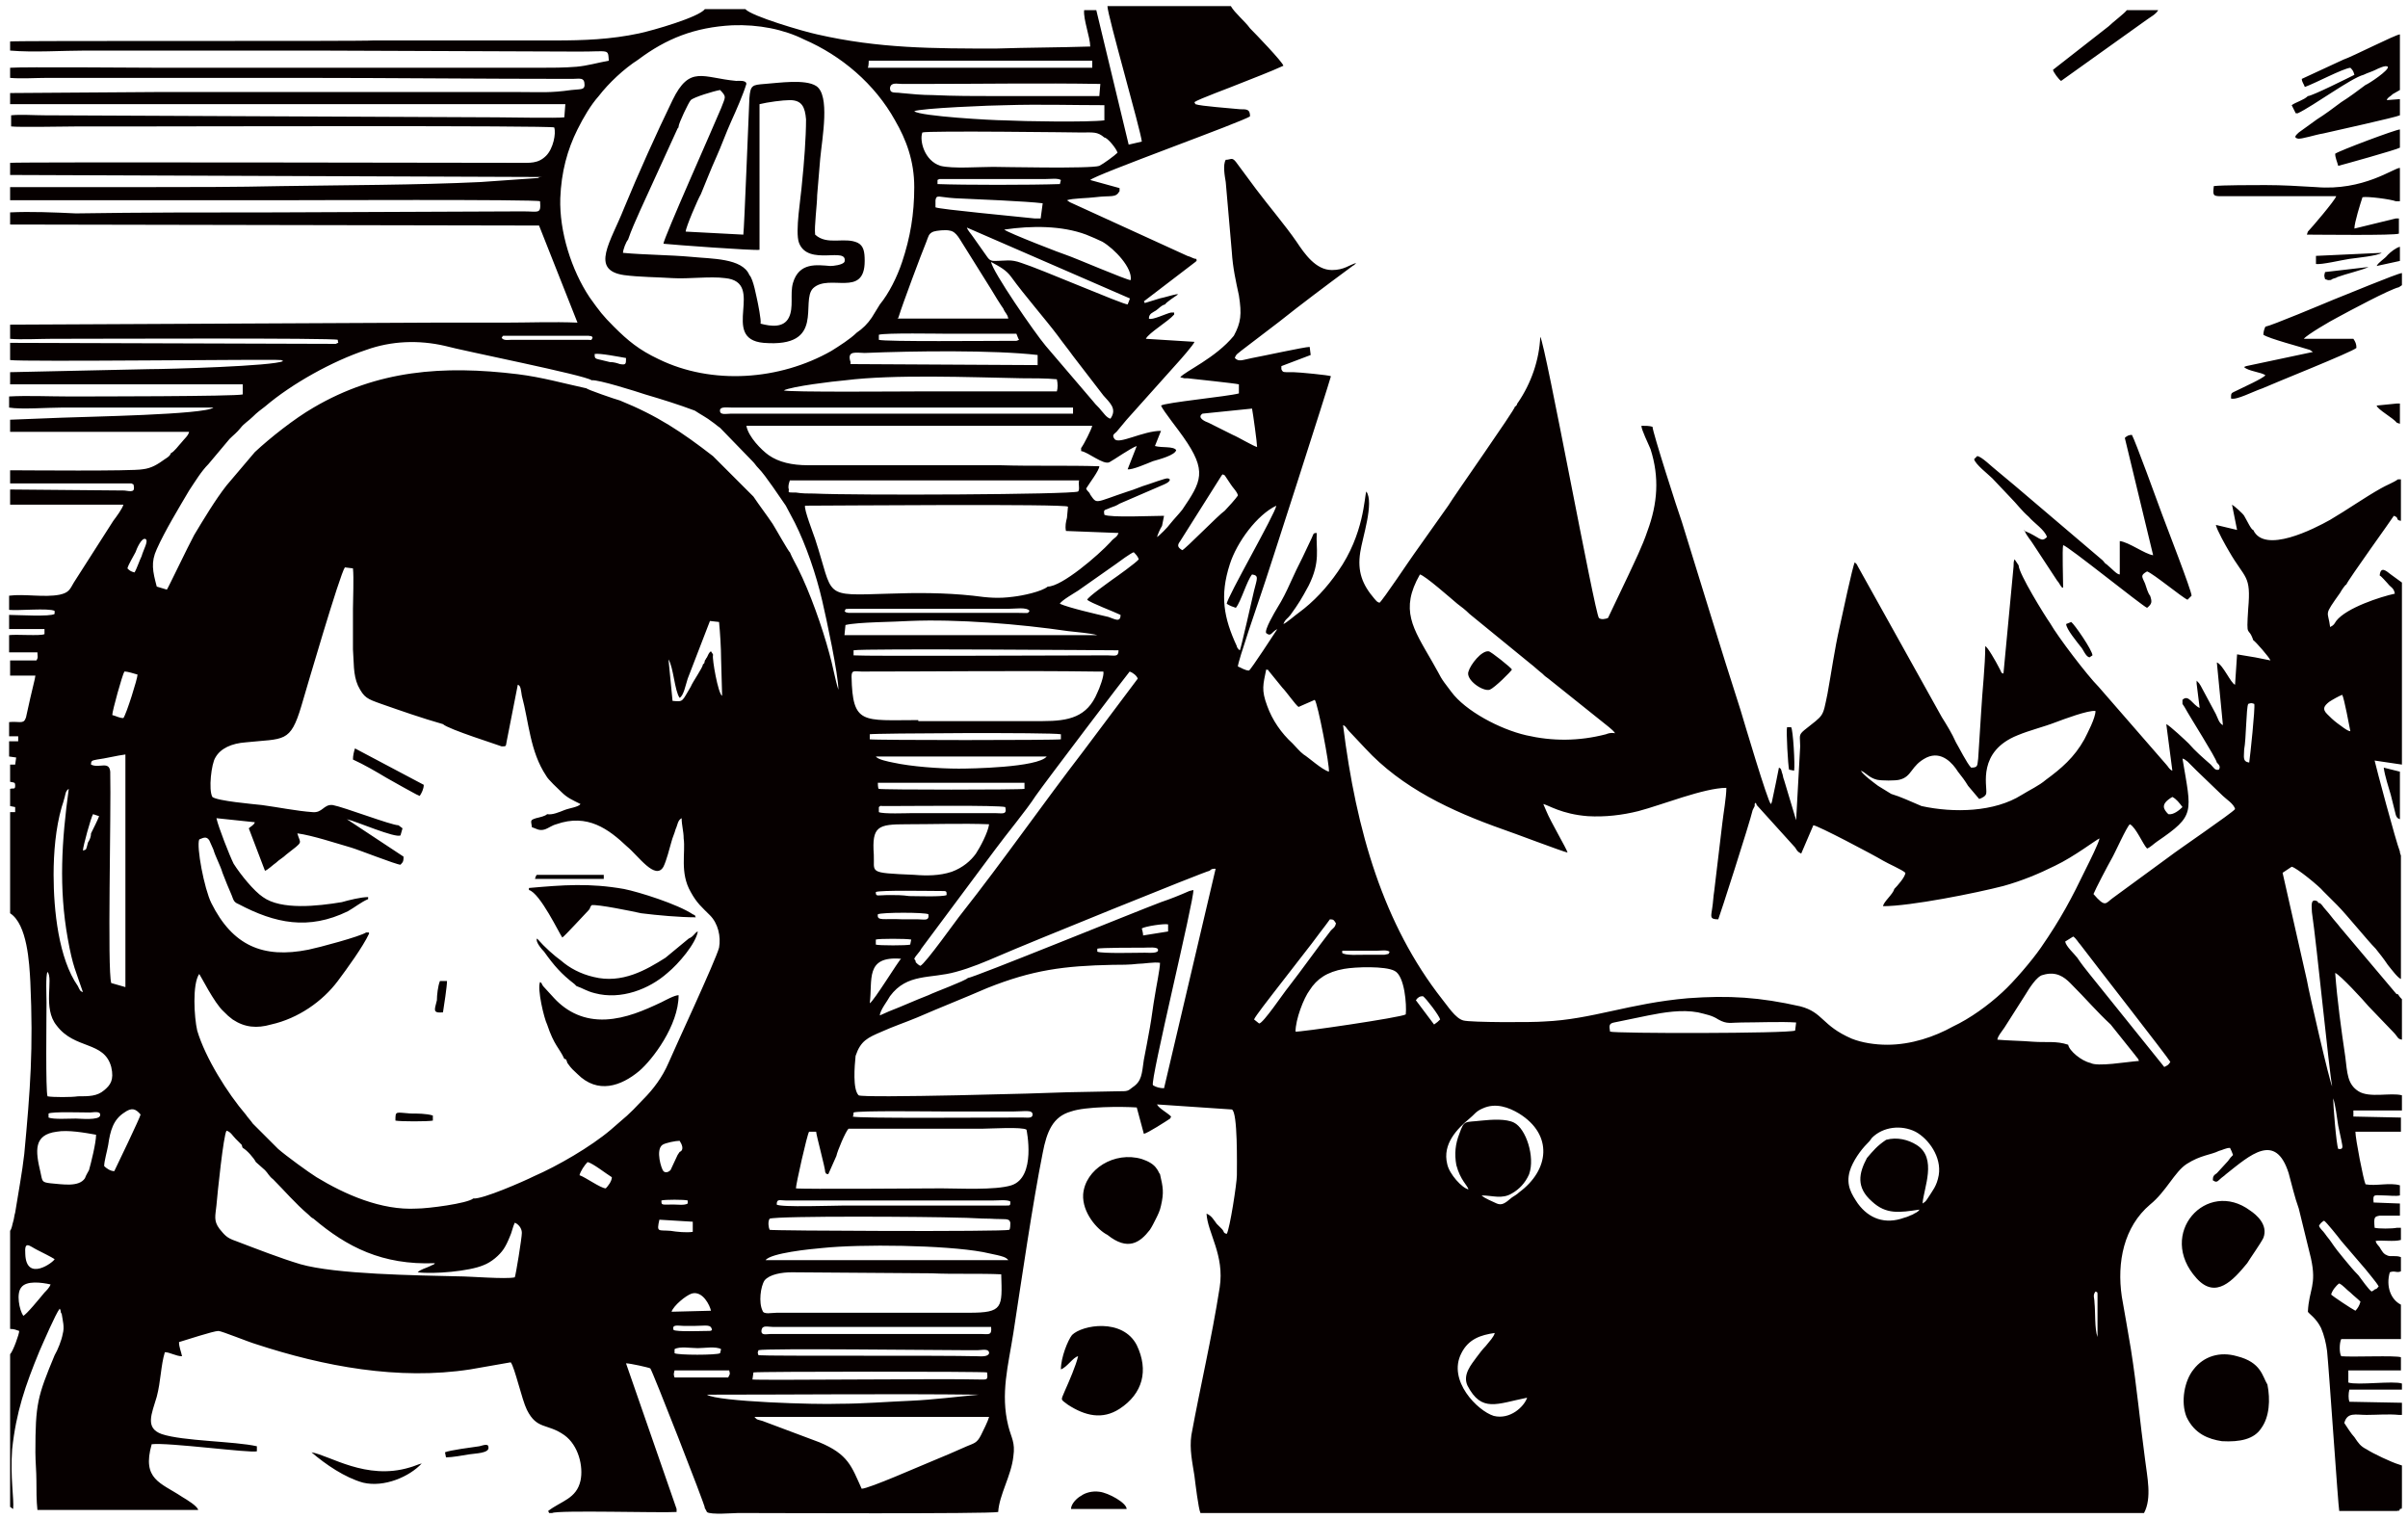 <?xml version="1.0" encoding="utf-8"?>
<!-- Generator: Adobe Illustrator 24.0.2, SVG Export Plug-In . SVG Version: 6.00 Build 0)  -->
<svg version="1.1"
	 id="Слой_1" image-rendering="optimizeQuality" shape-rendering="geometricPrecision" text-rendering="geometricPrecision" xmlns:xodm="http://www.corel.com/coreldraw/odm/2003"
	 xmlns="http://www.w3.org/2000/svg" xmlns:xlink="http://www.w3.org/1999/xlink" x="0px" y="0px" viewBox="0 0 238.1 150.2"
	 style="enable-background:new 0 0 238.1 150.2;" xml:space="preserve">
<style type="text/css">
	.st0{fill-rule:evenodd;clip-rule:evenodd;fill:#060000;}
</style>
<g id="Layer_x0020_1">
	<path class="st0" d="M229,25.3v0.8c0.5,0.1,2.6-0.4,3.3-0.5s2.8-0.3,3.2-0.6L229,25.3L229,25.3z M52.9,86.9h6.8v-0.4h-6.6
		C53,86.5,52.9,86.9,52.9,86.9z M85.2,147.2c-1-2.2-1.3-3.4-4.2-4.6l-5.6-2.1c-0.7-0.2-0.5-0.1-0.8-0.4h23.2
		c-0.1,0.4-0.6,1.4-0.8,1.8c-0.4,0.8-0.7,0.8-1.4,1.1c-1.1,0.5-2.3,1-3.5,1.5C91.1,144.9,85.9,147.2,85.2,147.2z M69.9,137.9
		c8.9,0,18.1-0.1,26.9,0c-2.2,0.2-4.5,0.5-6.7,0.6c-2.4,0.1-4.8,0.3-7.1,0.3C80.8,138.9,70.9,138.6,69.9,137.9z M74.5,135.7
		c0.6-0.1,22.8-0.1,23.1,0c0.1,0.8,0,0.7-0.8,0.7c-3.3-0.1-21.4,0.1-22.4,0L74.5,135.7z M66.7,136.2c-0.1-0.3-0.1-0.3,0-0.7h5.4
		c0.1,0.4,0.1,0.3-0.1,0.7H66.7z M75,134c-0.1-0.3-0.1-0.2,0-0.5c0.8-0.2,17.7,0,20.3,0c0.5,0,1,0,1.4,0s1.1-0.2,1.1,0.3
		c-0.1,0.4-0.9,0.3-1.2,0.3C93.3,134,76.1,134.1,75,134L75,134z M71.2,133.8c-0.3,0.2-4.2,0.2-4.5,0v-0.4c0.5-0.3,1.6-0.1,2.3-0.1
		c0.6,0,1.8-0.2,2.3,0.1L71.2,133.8z M151,138.2c-0.3,0.9-1.7,2.2-3.3,1.8c-1.6-0.5-4.6-3.5-3.2-6.2c0.7-1.4,1.9-1.8,3.3-2
		c-0.1,0.4-0.5,0.8-0.9,1.3c-0.3,0.3-0.6,0.7-0.9,1.1c-0.5,0.7-1.4,1.7-0.9,2.8C146.5,139.7,148,138.8,151,138.2z M75.3,131.5
		c0.1-0.5,0.6-0.3,1.1-0.3h21.6c0.1,0.9-0.3,0.7-1,0.7H76.2C75.8,131.9,75.2,132.1,75.3,131.5z M69.8,131.6c-0.5,0-2.9,0.1-3.2-0.1
		c-0.2-0.6,0.5-0.4,1-0.4h1.1c1.1,0,1.6-0.2,1.7,0.4C70.3,131.6,70.3,131.6,69.8,131.6L69.8,131.6z M66.4,129.7
		c0.2-0.6,1.4-1.6,2-1.8c1.1-0.3,1.8,1.2,1.9,1.7C70.3,129.6,66.4,129.7,66.4,129.7z M207.4,132.2c-0.3-0.8-0.2-2.5-0.3-3.4
		c0-0.5-0.2-0.7,0.1-1.1c0.2,0.1,0.2,0,0.2,0.4V132.2L207.4,132.2z M99,126c0.1,3.3,0.2,3.8-3.2,3.8h-19c-0.5,0-1.3,0.2-1.4-0.2
		c-0.4-0.8-0.2-2.4,0.2-3c0.5-0.6,1.7-0.8,2.7-0.8l13.8,0.1C94.2,126,97,125.9,99,126L99,126z M230.5,128c0.1-0.4,0.5-0.9,0.8-1.1
		c0.4,0.2,0.7,0.6,1.1,0.9c0.3,0.3,0.7,0.6,1,0.9c-0.1,0.4-0.3,0.7-0.5,0.9C232.5,129.4,230.7,128.2,230.5,128z M2.3,130.1
		c-0.4-0.6-0.7-2.2-0.2-2.8c0.5-0.7,2-0.5,2.9-0.3c-0.1,0.3-0.4,0.6-0.6,0.8C3.9,128.4,2.6,130,2.3,130.1z M75.7,124.6
		c0.5-0.7,4.4-1.1,5.6-1.2c3.8-0.4,12.1-0.3,15.9,0.4c0.5,0.1,0.9,0.2,1.4,0.3c0.4,0.1,0.9,0.2,1.1,0.5L75.7,124.6z M5.4,124.5
		c-0.1,0.3-2.8,2.3-2.9-0.5c-0.1-1.4,0.4-0.8,1.2-0.4C4.1,123.8,5.1,124.3,5.4,124.5z M76.1,120.5c0.9-0.3,15.9-0.2,18.7-0.1
		c1,0,2.1,0.1,3.1,0.1c1.5,0.1,1.9-0.1,2,0.4c0,0.2,0,0.6-0.1,0.7c-0.5,0.2-23.5,0.1-23.7,0C76,121.4,75.9,120.8,76.1,120.5z
		 M68.5,121.8c-0.6,0.1-1.6,0-2.2-0.1c-1.2-0.1-1.4,0.2-1.1-1.1l3.3,0.2C68.5,121.2,68.5,121.4,68.5,121.8z M231.8,124.5
		c-0.5-0.6-0.9-1.1-1.3-1.7c-0.2-0.3-0.4-0.5-0.6-0.8c-0.2-0.3-0.5-0.5-0.6-0.8c0.1-0.2,0.3-0.4,0.5-0.5c0.2,0.1,1.4,1.6,1.7,2
		l2.4,2.8c0.3,0.4,1.1,1.3,1.3,1.7c-0.2,0.2-0.1,0.2-0.4,0.3c-0.1,0.1-0.1,0.1-0.3,0.2c-0.3-0.2-1-1.2-1.3-1.6
		C232.7,125.6,232.3,125.1,231.8,124.5L231.8,124.5z M24,113.5c0.4,0.2,1.1,1,1.3,1.4l0.9,0.8c0.3,0.3,0.4,0.6,0.8,0.9
		c1.1,1.1,2.2,2.4,3.5,3.5c0.2,0.2,0.3,0.3,0.5,0.4c3.3,2.8,6.8,4.6,12,4.4c-0.1,0.1,0,0.1-0.3,0.2l-0.2,0.1
		c-0.4,0.2-0.9,0.3-1.2,0.6c1.6,0.2,5.1-0.1,6.5-0.7c0.8-0.3,1.6-1,2-1.6c0.2-0.3,0.4-0.7,0.6-1.2c0.2-0.4,0.3-1,0.5-1.4
		c0.3,0.1,0.7,0.5,0.7,1s-0.6,4.2-0.7,4.4c-0.9,0.2-4.4-0.1-5.6-0.1c-4.2-0.1-12.1-0.2-15.6-1.2c-2-0.6-4.3-1.5-6.4-2.3
		c-0.9-0.3-1.1-0.6-1.6-1.2c-0.6-0.8-0.4-1.3-0.3-2.3c0.1-1.2,0.7-7,1-7.4c0.4,0.1,0.6,0.5,0.9,0.8l0.6,0.6
		C24,113.5,23.9,113.3,24,113.5L24,113.5z M83.5,119.2c-0.9,0-6.4,0.2-6.7-0.1c0-0.6,0.3-0.4,0.9-0.4h20.5c0.5,0,1.4-0.1,1.7,0.1
		c0,0.4,0,0.4-0.4,0.4c-0.2,0-0.5,0-0.7,0H83.5z M66.6,119.1c-1.2,0-1.2,0.1-1.2-0.4c0.3-0.1,2.3-0.1,2.6,0v0.3
		C67.7,119.2,67,119.1,66.6,119.1z M57.3,116.2c0.1-0.4,0.5-1,0.8-1.3c0.5,0.1,1.9,1.2,2.4,1.5c0,0.4-0.4,0.9-0.6,1.1
		C59.4,117.5,57.9,116.4,57.3,116.2z M81.6,115.9c0.2,0.3,0,0.1,0.3,0.2l0.8-1.8c0.1-0.5,0.9-2.4,1.2-2.7h13.3
		c0.7,0,3.9-0.2,4.3,0.1c0,0,1,4.7-1.5,5.5c-1.6,0.5-5.2,0.3-6.9,0.3c-0.9,0-13.9,0.1-14.4,0c0-0.4,1.1-5.3,1.3-5.6h0.7
		C80.7,112.2,81.6,115.5,81.6,115.9z M67.2,113.9l-0.2,0.3c-0.1,0.2-0.6,1.3-0.7,1.5c-0.2,0.2-0.5,0.3-0.7,0.1
		c-0.2-0.2-0.8-2.1-0.1-2.6c0.3-0.2,1.3-0.4,1.7-0.4C67.4,113.1,67.7,113.7,67.2,113.9z M184.6,114.5c-0.8,1.5-1.1,2.9,0.5,4.3
		c1.4,1.3,2.7,1.1,4.7,0.8c-0.2,0.3-0.4,0.3-0.7,0.5c-0.3,0.1-0.4,0.2-0.8,0.3c-1.9,0.7-3.5,0.1-4.6-1.4c-0.6-0.9-1.2-1.8-0.8-3.2
		c0.3-1,1.1-2.1,1.7-2.7c0.2-0.2,0.3-0.3,0.5-0.6c1.1-1.1,2.9-1.3,4.3-0.6c1.3,0.7,2.6,2.5,2.3,4.3c-0.2,1.1-0.6,1.5-1.1,2.3
		c-0.2,0.3-0.2,0.3-0.5,0.5c0.1-1.5,1.5-4.5-0.6-5.8c-0.8-0.5-1.9-0.8-3-0.5C185.6,113.3,185.2,113.8,184.6,114.5L184.6,114.5z
		 M8.8,115.7c-0.1,0.2-0.3,0.5-0.4,0.8c-0.6,0.9-2.2,0.6-3.4,0.5c-0.9-0.1-0.8-0.2-1-1.1c-0.5-2.1-0.7-3.7,1.6-4
		c1.1-0.2,2.8,0.1,3.9,0.3C9.5,113,9,115,8.8,115.7z M145.2,117.6c-0.6-0.1-1.9-1.5-2.1-2.5c-0.5-2,1-3.5,2.2-4.5
		c0.5-0.4,0.6-0.7,1.3-1c1.3-0.6,2.6-0.1,3.6,0.5c3.4,2.1,3,5.6,0,7.8c-0.2,0.2-0.4,0.3-0.7,0.5c-0.7,0.6-1,0.8-1.5,0.6
		c-0.4-0.2-1.2-0.5-1.5-0.8c1.1,0,2,0.4,3-0.2c0.7-0.4,1.3-1,1.7-1.9c0.6-1.7-0.3-4.5-1.5-5.1c-0.8-0.4-2.2-0.3-3.2-0.2
		c-1.7,0.2-1.7-0.1-2.2,1.3c-0.4,1-0.5,2-0.3,3.1C144.4,116.7,145.1,117.2,145.2,117.6L145.2,117.6z M10.3,115.3
		c0-0.5,0.3-1.5,0.4-2.1c0.2-1.4,0.5-2.5,1.6-3.2c0.7-0.5,1.1-0.4,1.6,0.2c0,0.2-2.4,5.2-2.6,5.6C10.9,115.8,10.5,115.5,10.3,115.3z
		 M7.5,110.6c-0.7,0-2.2,0.1-2.7-0.1v-0.4c0.4-0.2,3.2-0.1,4.1-0.1c0.3,0,1.1-0.2,1,0.3C9.8,110.8,7.9,110.6,7.5,110.6z M84.4,110
		c0.4-0.2,7.8-0.1,9-0.1h6.8c1.1,0,1.9-0.2,1.9,0.3c0,0.4-0.5,0.3-0.9,0.3s-0.8,0-1.2,0c-2.5,0-15.3,0.1-15.7-0.1
		C84.4,110.4,84.4,110,84.4,110z M230.7,108.6c0.2,0.5,0.4,2,0.5,2.7c0.1,0.5,0.2,0.9,0.3,1.4c0.1,0.6,0.3,1-0.3,0.9
		C231,113.1,230.7,109.2,230.7,108.6z M206.7,105.1c-0.9-0.2-2.1-1.2-2.2-1.8c-1.2-0.4-2.1-0.2-3.5-0.3c-1.2-0.1-2.4-0.1-3.5-0.2
		c0-0.3,0.5-0.9,0.7-1.2l2.1-3.3c0.3-0.5,1.1-1.8,1.7-1.9c1.3-0.4,2.1,0.2,2.7,0.8c1.6,1.6,2.6,2.8,4,4.1l2.4,3
		c0.2,0.3,0.3,0.3,0.4,0.6C210.2,105,207.4,105.5,206.7,105.1L206.7,105.1z M159.2,102c-0.1-0.6-0.1-0.8,0.4-0.9l3.4-0.7
		c1.5-0.3,3.3-0.6,4.9-0.3c0.8,0.2,1.4,0.3,2,0.7c0.9,0.5,1.2,0.3,2.3,0.3c1.5,0,4-0.1,5.4,0l-0.1,0.8
		C176.8,102.2,159.6,102.2,159.2,102z M128.1,102c0-1.2,0.8-3.3,1.4-4.1c0.7-1.1,1.7-1.8,3.4-2.1c1.1-0.2,4.1-0.3,5,0.2
		c1,0.5,1.2,3.4,1.1,4.3C138.6,100.6,128.3,102.1,128.1,102z M140,98.9c0.2-0.3,0.4-0.4,0.7-0.4c0.3,0.2,1.6,1.9,1.7,2.3
		c-0.2,0.2-0.3,0.3-0.6,0.5L140,98.9L140,98.9z M4.7,108.4c-0.2-0.5-0.1-7.8-0.1-9.3c0-0.6-0.1-2.7,0.1-3c0.6,0.7-0.5,3.6,0.9,5.3
		c1.8,2.4,4.7,1.5,5.4,4.1c0.3,1.3-0.1,1.8-0.7,2.3c-0.7,0.6-1.5,0.6-2.6,0.6C7.1,108.5,5.2,108.5,4.7,108.4z M112,107.5
		c-0.5,0.4-0.5,0.4-1.4,0.4l-5.1,0.1c-2,0.1-20.2,0.6-20.6,0.3c-0.6-0.6-0.4-2.9-0.3-3.9c0.5-1.5,1.2-1.8,2.6-2.4
		c1.1-0.5,2.3-0.9,3.5-1.4c2.3-1,4.6-1.9,6.9-2.9c4.5-1.8,7.6-2.2,12.4-2.3c0.8,0,1.7,0,2.5-0.1c0.6,0,1.6-0.2,2.2-0.1
		c0,0.6-0.4,2.5-0.5,3.2c-0.2,1.1-0.3,2.1-0.5,3.2s-0.4,2.2-0.6,3.2C112.9,106.2,112.9,106.9,112,107.5z M86,99.2
		c0.3-2.3-0.5-4.7,3.1-4.4C88.9,94.9,86.4,99,86,99.2z M132.7,94.2c0.1-0.2-0.2-0.2,0.4-0.2h3.1c0.4,0,0.9-0.1,1.2,0.1
		c-0.1,0.3-0.1,0.2-0.5,0.3H135C134.5,94.4,132.9,94.5,132.7,94.2z M113.2,94.2c-0.9,0-4.2,0.1-4.7-0.1v-0.3
		c0.3-0.1,3.9-0.1,4.7-0.1c0.3,0,1.3-0.1,1.3,0.2C114.6,94.3,113.6,94.2,113.2,94.2z M205,92.6c0.3,0.2,0.5,0.6,0.7,0.8
		c1.2,1.6,8.7,11.2,8.9,11.6c-0.2,0.3-0.2,0.3-0.6,0.5l-7.4-9.2c-0.4-0.5-0.8-1-1.2-1.6c-0.3-0.4-1.1-1.1-1.2-1.6L205,92.6z
		 M86.6,92.9c0.3-0.1,3-0.1,3.5,0l-0.1,0.5c-0.3,0.1-3.1,0.1-3.4,0V92.9z M112.9,91.8c0.3-0.2,2.2-0.5,2.6-0.4v0.7l-2.5,0.4
		C113.1,92.5,112.9,91.8,112.9,91.8z M124,100.8c0.1-0.3,1.6-2.2,1.9-2.6l3.8-4.9c0.3-0.4,0.6-0.8,0.9-1.2c0.3-0.4,0.7-0.9,0.9-1.2
		c0.4,0,0.4,0.1,0.6,0.4c-0.1,0.4-0.2,0.4-0.5,0.7c-1.4,1.8-2.8,3.8-4.2,5.6c-0.5,0.6-2.5,3.6-2.9,3.6L124,100.8L124,100.8z
		 M86.8,90.4c0.4-0.2,4.7-0.2,5,0c0.1,0.7-0.4,0.5-1,0.5c-0.5,0-1,0-1.5,0C87.3,90.8,86.7,91.1,86.8,90.4z M88,88.5
		c-1.3,0-1.4,0.2-1.4-0.3c0.4-0.2,5.3-0.1,6.5-0.1c0.5,0,0.5,0,0.5,0.4c-0.4,0.2-3,0.1-3.7,0.1C89.2,88.5,88.6,88.5,88,88.5z
		 M117.6,88.1c-0.9,0.4-1.9,0.8-2.8,1.1c-2.4,0.9-18.6,7.5-19.1,7.5c-0.3,0.3-3.3,1.4-3.9,1.7c-1.3,0.5-2.6,1.1-3.9,1.6l-0.9,0.4
		c0-0.5,0.8-1.5,1-1.9c1.7-2.3,4-1.7,6.5-2.4c1.5-0.4,2.9-1,4.3-1.6c2.5-1.1,20.5-8.4,20.8-8.4c0.2-0.2,0.3-0.2,0.6-0.2l-5.1,21.7
		c-0.4,0-0.8-0.1-1.1-0.3c-0.3-0.4,4.1-18.4,4-19.3L117.6,88.1L117.6,88.1z M97.8,81.5c-0.1,0.8-0.9,2.3-1.3,2.9
		c-0.5,0.7-1.3,1.4-2.4,1.8c-1.2,0.4-2.5,0.4-3.7,0.3c-4.7-0.2-3.9-0.2-4-2c-0.2-2.8,0.4-3,3.2-3C92.2,81.5,95.2,81.4,97.8,81.5z
		 M8.2,84.1c0-0.4,0.8-3.3,1-3.6l0.6,0.2C9.7,81,9.2,82,9,82.4C9,82.7,8.9,83,8.7,83.3C8.5,84,8.6,84,8.2,84.1z M86.9,79.8
		c0.3-0.2,0-0.1,0.4-0.1c0,0,0.3,0,0.4,0c2.4,0,11-0.1,11.7,0.1c0.2,0.8-0.3,0.6-1,0.6h-8.2c-0.5,0-2.9,0.1-3.3-0.1V79.8L86.9,79.8z
		 M214.4,80.5c-0.5-0.5-0.8-1,0.4-1.7c0.4,0.2,0.7,0.6,1,1C215.5,80.1,214.9,80.6,214.4,80.5z M49.6,73.8c0.5,0,0.4,0,0.5-0.5
		l1.1-5.6c0.3,0.1,0.3,0.5,0.4,1.1c0.7,2.6,0.8,5.5,2.4,7.9c0.2,0.4,1.2,1.3,1.5,1.6c0.6,0.6,1.1,0.8,1.9,1.2
		c-0.2,0.3-1.1,0.4-1.6,0.6s-1.2,0.5-1.7,0.4c-0.2,0.2-0.7,0.3-1.1,0.4c-0.6,0.2-0.5,0.2-0.4,0.9c0.4,0.1,0.7,0.4,1.3,0.2
		c0.3-0.1,0.7-0.4,1.1-0.5c3.1-1.1,5.2,0.5,7,2.2c1.1,0.9,2.8,3.4,3.6,2c0.3-0.6,0.6-1.8,0.8-2.5c0.1-0.4,0.3-0.8,0.4-1.2
		c0.2-0.4,0.2-0.9,0.6-1.1c0,0.7,0.2,1.3,0.2,2c0.2,1.4-0.4,3.4,0.7,5.3c0.6,1.1,1.1,1.5,1.9,2.3s1.1,2.1,0.9,3.2
		c-0.3,1.2-4.5,10.2-5,11.4c-0.6,1.4-1.5,2.6-2.5,3.6c-1.7,1.8-1.5,1.5-3.2,3c-2,1.7-5.3,3.6-7.6,4.6c-1,0.5-5.1,2.3-6,2.2
		c-0.6,0.5-4.5,1-5.6,1c-3.5,0.2-7.1-1.4-9.9-3.1c-0.8-0.5-3-2.1-3.8-2.8l-2.5-2.5c-0.2-0.3-0.5-0.6-0.7-0.9c-1.8-2.1-4-5.6-4.8-8.3
		c-0.3-1.3-0.5-4.6,0.2-5.6c0.1,0.1,1.5,2.9,2.4,3.7c0.4,0.4,0.5,0.5,0.9,0.8c1.2,0.8,2.4,0.9,3.8,0.5c2.7-0.6,5.1-2.3,6.6-4.3
		c0.9-1.2,2.5-3.4,3.1-4.7c-0.1-0.1,0.2-0.1-0.3-0.1c-0.6,0.4-4.7,1.5-5.7,1.7c-4.5,0.9-7.5-0.4-9.6-4.6c-0.7-1.4-1.5-5.6-1.2-6.3
		c0.3-0.1,0.7-0.4,1,0.1l0.4,0.9c0.2,0.7,0.7,1.6,0.9,2.3c0.3,0.8,0.6,1.5,0.9,2.2c0.2,0.5,0.2,0.7,0.7,0.9
		c3.6,1.9,6.9,2.6,10.8,0.7c0.7-0.4,1.3-0.9,2-1.2c0-0.1,0-0.1,0-0.2c-0.7,0-1.9,0.3-2.6,0.5c-2.4,0.4-6,0.8-7.8-0.5
		c-0.9-0.6-2.2-2.2-2.9-3.3c-0.4-0.8-1.5-3.6-1.7-4.5l3.8,0.4c-0.1,0.3-0.4,0.4-0.6,0.6l1.6,4.2c0.3-0.1,0.8-0.6,1.1-0.8
		c0.3-0.3,0.7-0.5,1-0.8c1.8-1.4,1.4-1,1.1-2.1c1.5,0.2,3.9,1,5.3,1.4c0.7,0.2,4.5,1.7,4.9,1.7c0.3-0.3,0.3-0.4,0.3-0.8L34.3,81
		c0.9,0.2,4.8,1.9,5.3,1.6l0.2-0.7l-0.4-0.3c-0.7,0-5.4-1.8-6.5-2c-0.9-0.1-1,0.8-2,0.7c-1.5-0.1-3.5-0.5-5-0.7
		c-0.9-0.1-4.4-0.4-4.9-0.8c-0.4-0.7-0.1-3.3,0.3-3.9c0.5-0.9,1.6-1.4,3-1.5c3.8-0.4,4.4,0.1,5.5-3.6c0.5-1.7,3.8-13,4.3-13.7
		l0.8,0.1c0.1,0.9,0,3.1,0,4c0,1.4,0,2.7,0,4c0.1,1.2,0,2.5,0.5,3.6c0.6,1.2,0.9,1.3,2.3,1.8c2,0.7,4,1.4,6.1,2
		C44.3,72.1,49.4,73.7,49.6,73.8L49.6,73.8z M5.3,86.5c0-2.2,0.2-4.6,0.8-6.7c0.1-0.3,0.2-0.6,0.3-1c0.1-0.4,0.1-0.6,0.4-0.8
		c-0.7,5.1-1,9.8-0.1,14.8c0.5,2.8,0.8,3.2,1.5,5.3c-0.3-0.1-0.3-0.2-0.5-0.6C5.8,94.8,5.3,90,5.3,86.5C5.3,86.6,5.3,86.5,5.3,86.5z
		 M86.8,77.4h14.5V78c-0.4,0.1-14.1,0.1-14.4,0C86.8,78,86.8,77.4,86.8,77.4z M9,75.6c0-0.4,0.1-0.4,0.6-0.5c0.8-0.1,2-0.4,2.8-0.5
		v23L11,97.2c-0.4-1.3,0-16.7-0.1-20.9C10.8,75.2,9.8,76,9,75.6z M212.3,83.9c0.3-0.1,0.7-0.5,1-0.7c3.8-2.6,3.4-2.8,2.5-8.2
		c0.3,0.1,0.2,0.1,0.5,0.3c0.1,0.1,0.2,0.2,0.3,0.3c0.2,0.2,0.4,0.4,0.6,0.6l2.6,2.5c0.3,0.3,1.1,0.8,1.2,1.3
		c-0.3,0.4-5.6,4-6.5,4.7l-5.6,4.1c-0.7,0.5-0.7,1-1.9-0.4c0.2-0.5,1.4-2.8,1.8-3.5c0.3-0.5,1.5-3.2,1.8-3.4
		C211.2,81.8,211.9,83.5,212.3,83.9z M94.8,76c-1.9,0-4.7-0.2-6.5-0.6c-0.5-0.1-1.5-0.3-1.7-0.6h16.9C102.6,75.9,95.9,76,94.8,76z
		 M86,72.6c0.4-0.1,17.9-0.2,18.9,0v0.5c-0.4,0.1-18.5,0.1-18.9,0V72.6z M152.9,80.2l-0.3-0.7c0.5,0.1,1.8,1,4.4,1.2
		c1.7,0.1,3.4-0.1,5-0.5c2.3-0.6,6.5-2.3,8.7-2.3c0,0.9-0.3,2.6-0.4,3.5l-0.8,6.7c-0.1,0.6-0.1,1.1-0.2,1.7
		c-0.1,0.8-0.3,1.1,0.6,1.1c0.1-0.2,3.1-9.5,3.4-10.8l0.2-0.4c0,0,0,0,0-0.1c0,0,0,0,0-0.1c0.1-0.3,0.2,0.1,0.2,0.1l3.8,4.2
		c0.2,0.3,0.2,0.4,0.6,0.6l1.2-2.8c0.4,0,5.9,2.9,6.9,3.5c0.5,0.3,1.9,0.9,2.2,1.2c0,0.4-0.8,1.3-1.1,1.6c-0.1,0.5-1.1,1.3-1.1,1.7
		c2.7,0,9.2-1.3,11.9-2c1.8-0.5,3.5-1.2,5.1-2c1.9-0.9,4.1-2.6,4.4-2.7c-0.1,0.5-1,2.3-1.3,2.9c-1.5,3.1-2.5,5-4.5,7.9
		c-0.9,1.3-2.7,3.4-3.8,4.4c-1.4,1.3-3.2,2.6-4.9,3.4c-1.8,1-4.1,1.8-6.5,1.8c-1.2,0-2.5-0.2-3.5-0.6c-3-1.3-2.8-2.6-5.1-3.2
		c-4-0.9-7-1.1-11.1-0.8c-5.8,0.5-9.5,2.1-14.2,2.3c-1.1,0.1-7.3,0.1-8-0.1c-0.8-0.2-1.6-1.5-2.1-2.1c-5.8-7.4-8.5-16.6-9.8-27.1
		c0.3,0.1,0.3,0.3,0.6,0.6L135,74c3.6,3.9,8.5,6.2,13.6,8c0.9,0.3,5.9,2.2,6.4,2.3C154.9,83.9,153.3,81.2,152.9,80.2L152.9,80.2z
		 M222.3,69.6c0.3-0.1,0.3-0.1,0.6,0c0.1,0.4-0.4,5.1-0.5,5.8c-0.7-0.1-0.5-0.6-0.5-1.3C222.1,73.1,222.1,70,222.3,69.6L222.3,69.6z
		 M187,78.5l-1.3-0.8c-0.4-0.3-1.5-1.1-1.7-1.5c0.5,0.2,0.8,0.7,1.6,0.9c0.5,0.1,1.8,0.1,2.2,0c1.3-0.3,1.1-1.4,2.7-2.2
		c1.5-0.7,2.6,0.6,3.1,1.4c0.4,0.5,0.7,0.9,1,1.4l1.1,1.3c0.3-0.1,0.7-0.3,0.7-0.6c0.1-0.7-0.9-4.1,3.1-5.7c1.2-0.5,2.5-0.8,3.8-1.3
		c0.8-0.3,3.2-1.2,3.9-1.1c0,0.7-0.8,2.2-1.1,2.8c-1,1.8-2.3,2.9-3.8,4c-0.7,0.6-1.6,1-2.4,1.5c-2.7,1.7-6.7,1.8-9.9,1.1
		C188.8,79.2,188,78.8,187,78.5z M232.4,72.3c-0.3,0-1-0.6-1.3-0.8c-0.4-0.3-0.7-0.6-1-0.9c-0.5-0.5-0.3-0.8,0.2-1.2
		c0.3-0.2,1-0.6,1.3-0.7C231.8,69.1,232.3,71.8,232.4,72.3L232.4,72.3z M131.4,76.3c-0.7-0.2-2-1.4-2.5-1.7
		c-0.4-0.3-0.7-0.7-1.1-1.1c-1.1-1-2-2.3-2.5-3.7c-0.6-1.6-0.4-2.1-0.1-3.6c0.4,0.1,0.1,0,0.3,0.2l1.3,1.6c0.4,0.4,1.3,1.7,1.6,1.9
		l1.6-0.7C130.3,69.5,131.5,75.8,131.4,76.3L131.4,76.3z M90.4,94.8c0.2-0.4,0.5-0.6,0.7-1l7.3-9.8c1.1-1.5,3.1-3.9,4-5.3
		c0.9-1.3,9.1-12.1,9.3-12.3c0.3,0.1,0.7,0.4,0.8,0.7l-5.4,7.2c-4,5.2-7.9,10.8-12,16c-0.5,0.6-3.6,5-4.1,5.2
		c-0.2-0.1-0.3-0.2-0.5-0.4C90.6,95.1,90.6,95.1,90.4,94.8z M11.1,70.7c0-0.4,1-4,1.2-4.3c0.4,0,0.9,0.2,1.3,0.3
		c0,0.4-1.1,3.9-1.4,4.3C11.8,71,11.5,70.8,11.1,70.7z M90.8,71.2c-5.5,0-6.5,0.5-6.6-4.3c0-0.7,0.3-0.5,1-0.5
		c7.5,0,15.7-0.1,23.1,0h0.8c0.1,0.4-0.4,1.7-0.6,2.1c-1,2.4-2.8,2.8-5.4,2.8H90.8z M109.5,64.8c-3.6,0-23.8,0.1-25.1,0v-0.5
		c0.8-0.2,25.9,0,26.2,0C110.6,65,110.2,64.8,109.5,64.8z M69.5,65.7c0,0.3-1,1.7-1.2,2.2c-0.9,1.5-0.7,1.5-1.8,1.4l-0.4-4.1
		c0.5,0.8,0.6,3.1,1.1,3.8c0.4-0.2,0.6-1.3,0.8-1.9l2.2-5.7l0.9,0.1c0.1,1,0.2,2.6,0.2,3.6l0.1,3.6v0.1c-0.4-0.2-1-3.7-0.9-4v-0.1
		l-0.2-0.3c-0.2,0.1-0.3,0.4-0.4,0.6c-0.1,0.1-0.1,0.2-0.2,0.3C69.6,65.7,69.7,65.5,69.5,65.7z M83.6,61.8c1.2-0.3,4.9-0.3,6.3-0.4
		c4.8-0.2,10.9,0.3,15.7,1c0.8,0.1,2.2,0.2,2.9,0.4H83.5L83.6,61.8z M158.8,72.6c-2.7,0.7-5.3,0.7-7.9,0.1c-2.6-0.6-6-2.4-7.4-4.3
		c-1.3-1.7-0.8-1.1-1.9-3c-1.9-3.3-3.2-5.1-1.2-8.6c0.5,0.1,3.1,2.4,3.7,2.9c0.4,0.3,0.8,0.6,1.2,1l6,4.9c0.4,0.3,0.8,0.7,1.2,1
		c0.2,0.2,0.3,0.3,0.6,0.5l6,4.8c0.2,0.2,0.4,0.3,0.6,0.6C159.2,72.4,158.8,72.6,158.8,72.6z M83.9,60.6c-0.4-0.1-0.2,0-0.4-0.2
		c0.2-0.1-0.1-0.2,0.4-0.2c0.2,0,0.5,0,0.6,0h15.1c0.8,0,1.9-0.2,2.2,0.2c-0.2,0.3-0.1,0.2-1.1,0.2H85.6c-0.4,0-0.8,0-1.2,0
		C84.4,60.6,84.1,60.6,83.9,60.6L83.9,60.6z M104.8,59.7c0.1-0.3,1.5-1.1,1.8-1.3l3.7-2.6c0.4-0.3,1.5-1.1,1.8-1.2
		c0.2,0.2,0.4,0.4,0.5,0.7c-0.2,0.3-2.3,1.8-2.6,2c-0.4,0.3-2.4,1.7-2.5,2c0.3,0.3,2.7,1.2,3.3,1.5c0,0.8-0.6,0.4-1.2,0.2
		C108.3,60.7,105.7,60.1,104.8,59.7z M12.6,56.2c0.1-0.4,0.6-1.2,0.8-1.6c0.1-0.3,0.6-1.5,1-1.3c0.3,0.2-0.2,1-0.4,1.7
		c-0.2,0.4-0.5,1.3-0.7,1.6C12.9,56.5,12.8,56.4,12.6,56.2z M110.6,52.7c-0.2,0.5-0.4,0.4-0.8,0.9c-1.2,1.3-4.8,4.4-6.2,4.4
		c-0.6,0.5-2.5,0.9-3.4,1c-1.5,0.2-2.5,0.1-4-0.1c-2.8-0.3-5.6-0.3-8.3-0.2c-6.7,0.2-5.4,0.4-7.3-5.4c-0.2-0.6-1.1-2.9-1-3.3
		c2.4,0,25.9-0.2,26,0.1l-0.1,1.1c-0.1,0.4-0.2,0.8-0.1,1.3L110.6,52.7C110.7,52.8,110.6,52.7,110.6,52.7z M122.6,64.3
		c-0.1-0.1-0.1,0-0.2-0.2c-0.1-0.1-0.1-0.1-0.1-0.2c-1.3-2.8-1.7-5-0.7-8.1c0.7-2.2,2.7-4.9,4.6-5.8c-0.1,0.8-4.9,9.1-4.9,9.7
		c0.3,0.2,0.6,0.3,0.9,0.4c0.5-0.6,1.1-2.7,1.6-3.3c0.7,0.1,0.5,0.4,0.2,1.6C123.8,59.3,122.7,64.1,122.6,64.3L122.6,64.3z
		 M116.9,54.4c-0.5-0.3-0.5-0.5-0.2-0.9l4.1-6.5c0,0,0,0,0.1-0.1c0.2,0.1,0,0,0.2,0.1l0.6,0.9c0.1,0.2,0.7,0.8,0.7,1.1
		c-0.2,0.3-1,1.2-1.3,1.5C120.5,50.9,117.2,54.3,116.9,54.4L116.9,54.4z M106.6,48.6c-0.7,0.3-21.9,0.4-26.1,0.2
		c-0.6,0-1.2,0-1.8-0.1c-0.9,0-0.7,0-0.7-0.3c-0.1-0.3,0-0.6,0.1-0.9h28.6C106.6,47.9,106.8,48.4,106.6,48.6z M124.3,44.2
		c-0.4-0.1-1.9-1-2.4-1.2c-0.8-0.4-1.6-0.8-2.4-1.2c-0.3-0.1-1.2-0.5-0.6-0.9l4.9-0.5C123.9,40.9,124.3,43.8,124.3,44.2L124.3,44.2z
		 M71.2,40.5c0.1-0.3,0.7-0.2,1.2-0.2h33.7v0.6H72.3C71.8,40.9,71.1,41.1,71.2,40.5z M77.5,38.6c0.8-0.4,4.9-0.9,6.1-1
		c4.8-0.6,12.3-0.3,17.4-0.2c1,0,2.5,0,3.5,0.1c0.1,0.4,0.1,0.9,0,1.2H90.9C89.5,38.7,77.8,38.8,77.5,38.6z M58.5,37.6
		c0.6-0.1,4.4,1.1,5.3,1.4c1.7,0.5,3.3,1,4.9,1.6c0.6,0.4,1.2,0.7,1.7,1.1c0.3,0.2,0.5,0.4,0.8,0.6l3.2,3.3c0.3,0.3,0.3,0.4,0.6,0.7
		c0.7,0.7,2.2,3,2.7,3.7c0.3,0.6,0.6,1.1,0.9,1.7c1.1,2.2,2.1,5.1,2.7,7.7c0.4,1.7,1.6,7.3,1.6,8.8c-0.3-0.9-0.6-2.6-0.9-3.6
		c-0.7-2.6-1.9-6-3.1-8.4c-0.2-0.4-0.6-1.1-0.8-1.6c-0.1,0-1.5-2.5-1.7-2.8c-0.6-0.9-1.3-1.8-1.9-2.7l-4-4c-3.1-2.4-5.5-4-9.2-5.5
		c-0.4-0.1-3.3-1.1-3.3-1.2c-2.3-0.5-4.4-1.1-6.8-1.4c-7.4-0.9-13.9-0.4-20.2,3.3c-1.9,1.1-4.3,3-5.8,4.4l-2.8,3.3
		c-1.1,1.4-2.3,3.4-3.2,4.9c-0.6,1.1-2.6,5.3-2.7,5.4L15.5,58c-0.4-1.5-0.6-2.4,0-3.7c0.8-1.8,2.2-4.1,3.2-5.8
		c0.6-0.9,1.2-1.9,1.9-2.6l2.1-2.5c0.4-0.4,0.7-0.6,1.1-1.1c0.3-0.4,0.8-0.7,1.2-1.1c0.4-0.4,0.8-0.7,1.2-1c2.7-2.3,6.7-4.5,10-5.6
		c2.5-0.9,5.2-1,7.8-0.4C45.8,34.7,57.9,37.1,58.5,37.6L58.5,37.6z M84.1,35.8c-0.4-1.2,0.6-0.9,1.4-0.9c4.8-0.2,12.8-0.3,17.1,0.2
		v1L84.1,36C84.1,35.9,84.1,35.8,84.1,35.8z M58.8,35c0.5-0.1,2.5,0.3,3.1,0.4c0,0.6,0,0.7-0.6,0.6c-0.3-0.1-0.6-0.2-1-0.2
		C58.8,35.4,58.8,35.6,58.8,35z M100.5,33.7c-0.1,0-0.4,0-0.4,0c-2.4,0-12.6,0.1-13.2-0.1v-0.5c0.6-0.2,6-0.1,6.9-0.1h6.7l0.2,0.5
		C100.9,33.6,100.5,33.7,100.5,33.7z M50.6,33.6c-0.4,0-0.8,0.1-1-0.2c0.2-0.2-0.1-0.2,0.5-0.2h8.1c0.4,0.1,0.2-0.1,0.4,0.2
		c-0.2,0.3,0,0.2-0.5,0.2h-6.4C51.4,33.6,51,33.6,50.6,33.6z M88.9,31.2c0.3-1,2.2-6.1,2.7-7.3c0.2-0.5,0.2-0.8,0.7-1
		c0.3-0.1,1.2-0.2,1.6-0.1c0.7,0.1,1,0.9,1.6,1.8l2.5,4c0.1,0.2,1.1,1.8,1.2,1.9c0.2,0.5,0.4,0.5,0.5,1H88.7
		C88.8,31.6,88.9,31.2,88.9,31.2z M109.8,41.4c-0.4-0.1-0.7-0.6-0.9-0.8c-0.3-0.4-0.5-0.5-0.8-0.9l-4.7-5.5
		c-1.1-1.3-5.3-7.4-5.4-8.3c0.9,0.5,1.5,0.8,2,1.5c1.3,1.8,3.4,4.2,4.6,5.8c0.5,0.7,1,1.3,1.5,2l3,3.9
		C109.7,39.8,110.5,40.4,109.8,41.4L109.8,41.4z M99.3,22.7c2.7-0.4,5.7-0.4,8.1,0.5c0.5,0.2,1.2,0.5,1.6,0.7c1.2,0.7,3,2.6,2.8,3.8
		c-0.4,0-5.5-2.2-6.4-2.5C105.3,25.2,99.6,23,99.3,22.7z M111.5,30.1c-0.5,0-8.6-3.5-10.5-4.1c-1.1-0.4-1.5-0.2-2.7-0.2
		c-0.5,0-0.6-0.3-0.9-0.7l-1.2-1.7c-0.2-0.3-0.5-0.6-0.6-0.9l16.1,7C111.8,29.4,111.5,30.1,111.5,30.1z M86.2,31.4
		c-0.4,0.6-0.9,1.1-1.5,1.5c-0.6,0.6-1.7,1.3-2.5,1.8c-5.1,2.9-11.8,3.4-17.1,0.8c-1.9-0.9-3-1.8-4.4-3.2c-1.1-1.1-1.4-1.5-2.4-2.9
		c-1.8-2.7-3-6.5-2.9-9.8c0.1-2.6,0.7-4.8,1.7-6.8c0.6-1.2,1.3-2.4,2.1-3.3c1-1.3,2.5-2.7,3.9-3.6c2.8-2.1,5.6-3.2,9.3-3.4
		c2.6-0.1,5.1,0.4,7.1,1.4c3.7,1.6,7,4.4,9,8c1.1,1.9,1.9,4,1.9,6.6c0,2.7-0.4,5-1.2,7.4c-0.5,1.5-1.3,3.1-2.2,4.2L86.2,31.4
		L86.2,31.4z M92.5,19.8c0.1-0.6,0.3-0.3,1.9-0.2c2.2,0.1,7.1,0.3,8.7,0.5l-0.2,1.5c0,0,0,0-0.1,0h-0.5c-1.8-0.2-9.4-0.9-9.8-1.1
		C92.5,20.4,92.5,20,92.5,19.8z M104.8,18.2c-2.9,0.1-9.5,0.1-12.1,0v-0.4c0.1-0.1,0,0,0.2-0.1h10.5c0.5,0,1.2-0.1,1.5,0.1
		L104.8,18.2z M110.5,15.1c-0.3,0.3-1.4,1.1-1.8,1.3c-0.8,0.3-9.9,0.1-10.5,0.1c-1.4,0-4,0.2-5.2-0.1c-1.6-0.5-2.1-2.5-1.8-3.3
		c0.4-0.2,15.7,0,15.7,0c1.2,0,1.6-0.1,2.3,0.5C109.5,13.6,110.4,14.7,110.5,15.1z M90.4,11c0.5-0.3,7.9-0.6,9.1-0.6
		c3.3-0.1,6.5,0,9.7,0v1.5c-1.6,0.2-8,0.1-9.9,0C98.2,11.9,91,11.5,90.4,11z M98.6,9.5c-2.1,0-4.3,0-6.4-0.1c-1,0-2.1-0.1-3.1-0.2
		C88.5,9.1,88,9.3,88,8.7c0.1-0.6,0.7-0.4,1.2-0.4H91c5.9,0,12-0.1,17.8,0l-0.1,1.2C108.7,9.5,98.6,9.5,98.6,9.5z M85.9,6H108v0.7
		H85.8C85.9,6.6,85.9,6,85.9,6z M1,4.1V5c2.3,0.2,5.2,0,7.5,0c2.5,0,5.1,0,7.5,0c5,0,9.9,0,15,0l26.3,0.1c3,0,2.8-0.3,2.9,0.9
		c-1.1,0.2-2.1,0.5-3.2,0.6c-1.2,0.1-2.5,0.1-3.7,0.1H31c-5,0-10,0-15.1,0C14.6,6.7,2,6.6,1,6.7v1c1,0.1,2.6,0,3.7,0
		c1.2,0,2.4,0,3.6,0c2.4,0,4.8,0,7.2,0c4.8,0,9.5,0,14.2,0c8.9,0,18,0.1,26.9,0.1c0.7,0,1.2-0.2,1.2,0.6c0,0.5-0.4,0.4-1.3,0.5
		c-2.1,0.3-3,0.2-5.2,0.2H29.8c-4.8,0-9.5,0-14.3,0L1,9.2v1.1h54.9l-0.1,1.3c-0.5,0.1-5.9,0-6.7,0L4.4,11.4c-1,0-2.4-0.1-3.3,0v1.1
		c0.6,0.1,5.7,0,6.7,0c2.3,0,4.5,0,6.7,0c3.8,0,39.8-0.1,40.3,0.1c0.2,0.6-0.1,2.1-0.8,2.8c-0.8,0.8-1.6,0.7-2.8,0.7
		c-4,0-49.4-0.1-50.2,0v1.2l52.6,0.2c-0.1,0-0.3,0-0.4,0.1l-5.7,0.4c-6.3,0.3-13.4,0.3-19.7,0.4c-4.5,0.1-8.9,0.1-13.4,0.1L1,18.5
		v1.3h26.2c2.6,0,25.8-0.1,26.2,0.1c0.1,1.3-0.1,1-1.7,1l-24.5,0.1c-6.5,0-13.3,0-19.7,0.1C5.4,21,3,20.9,1,21v1.2l52.3,0.1l3.8,9.6
		c-2.4-0.1-4.9,0-7.1,0c-2.4,0-4.7,0-7,0L1,32.1v1.4c1,0.1,3,0,4.1,0c4.4,0,27.9-0.1,28.3,0.1c0,0.4,0.2,0.2-0.2,0.4L1,33.9v1.7
		c1.1,0.2,26.3-0.1,26.7,0h0.1l0.2,0.1c-0.9,0.5-11.4,0.8-13.3,0.8L1,36.8V38h23v1c-0.7,0.2-15.2,0.2-17.3,0.2c-1.8,0-4-0.1-5.8,0
		v1.1c1.2,0.2,3.8,0,5.2,0h15c-0.8,0.7-12.6,0.9-15,1L1,41.5v1.2h17.7c-0.1,0.4-0.4,0.6-0.8,1.1c-0.2,0.2-0.7,0.9-1,1
		c-0.1,0.3-0.3,0.4-0.6,0.6c-0.7,0.5-1.3,0.9-2.2,1c-1,0.2-11.7,0.1-12.9,0.1l-0.2,0v1.3h11.5c0.1,0,0.3,0,0.4,0H13l0.2,0.1
		c0.2,0.8-0.2,0.7-0.9,0.6L1,48.4v1.5h11.2c-0.1,0.4-0.7,1.2-1,1.6l-3.9,6.1c-0.4,0.7-0.5,1-1.4,1.2c-1.5,0.3-3.5-0.1-5,0.1v1.4
		c0.9,0.1,3.9-0.2,4.5,0.1v0.3c-0.4,0.3-3.7,0.1-4.5,0.1v1.4h3.5v0.5c-0.4,0.2-2.8,0-3.5,0.1v1.7h2.8c0,0.4,0.1,0.5-0.1,0.8H1v1.5
		h2.5C3.5,67,3.1,68.5,3,69l-0.4,1.8c0,0.1-0.1,0.3-0.1,0.3c-0.2,0.5-0.7,0.2-1.6,0.3v1.4h0.9v0.5H0.9v1.5l0.7,0.1l-0.1,0.7H1v1.7
		c0.4,0.1,0.5,0,0.5,0.4S1.3,77.9,1,78v1.7l0.5,0.1v0.5H1v10c1.7,1.1,1.9,4.9,2,6.8c0.3,6.6,0,10.6-0.6,17c-0.2,1.8-0.6,3.9-0.9,5.8
		c-0.1,0.3-0.1,0.6-0.2,0.9s-0.1,0.6-0.3,0.9v9.7c0.4,0,0.6,0.1,0.9,0.2c0,0.3-0.6,2-0.9,2.3V149c0.4,0.2-0.1,0,0.3,0.2
		c0.1-1-0.3-3.1-0.1-5.9c0.4-3.7,1.3-6.3,2.7-9.7c0.4-0.9,1.6-3.7,2-4.2c0.1,0.1,0,0,0.1,0.2c0,0.1,0,0.2,0.1,0.3
		c0.1,0.7,0.3,1.3,0.1,2c-0.1,0.6-0.5,1.6-0.8,2.1c-1.7,4.1-1.9,4.8-1.9,9.6c0,0.9,0.1,1.9,0.1,2.8c0,0.9,0,2,0.1,2.9h15.9
		c-0.1-0.4-1.1-1-1.6-1.3c-2.1-1.4-4-1.7-3-5.2c1.6-0.2,9.8,0.9,10.4,0.7v-0.5c-2.2-0.5-7.3-0.5-9.4-1.2c-1.7-0.6-1-2-0.5-3.7
		c0.4-1.5,0.4-3.1,0.8-4.4c0.5,0,1.1,0.4,1.7,0.4c-0.1-0.5-0.3-0.9-0.3-1.4c0.7-0.2,3.4-1.1,3.9-1.1c0.3,0,3,1.1,3.7,1.3
		c6.7,2.2,14.1,3.6,21.2,2.5l4-0.7c0.4,0.5,1.1,3.7,1.6,4.7c1,2,2,1.3,3.7,2.5c1.4,1,1.9,3.1,1.6,4.5c-0.4,1.8-1.9,2-3.2,3l0.1,0.2
		h0.3c0.6-0.3,10.7,0,12.3-0.1v-0.3l-5-14.4c0.4,0,2.2,0.4,2.4,0.5c0.2,0.2,5.4,13.5,5.4,13.8c0.3,0.4-0.3-0.4,0.1,0.2
		c0.1,0.2,0,0,0.1,0.2c0.3,0.3,2.7,0.1,3.1,0.1c2.8,0,24.7,0.1,25.7-0.1c0.1-1.7,1.3-3.6,1.5-5.5c0.2-1.4-0.2-1.8-0.5-3
		c-0.8-3.2,0-6,0.5-9.2c0.8-5.2,1.9-12.8,2.9-17.8c0.4-2.1,1-3.6,2.8-4.1c1.4-0.5,5-0.5,6.5-0.4l0.7,2.6c0.3,0,2.3-1.3,2.6-1.5
		l0.1-0.2c-0.4-0.4-1.2-0.8-1.4-1.2l7.4,0.5c0.6,0.2,0.5,5.6,0.5,6.5c0,0.8-0.7,5.3-1,5.8c-0.4-0.1-0.2-0.2-0.5-0.5
		c-0.2-0.2-0.3-0.3-0.5-0.5c-0.3-0.4-0.5-0.8-1-1c0.1,1.9,1.8,4.1,1.3,7.3c-0.8,5.1-1.9,9.7-2.8,14.6c-0.2,1.4,0.1,2.7,0.3,4
		c0.1,0.8,0.4,3.3,0.6,3.7H212c0.8-1.5,0.3-3.6,0.1-5.3c-0.5-3.7-0.8-7.1-1.4-10.9c-0.3-1.8-0.6-3.5-0.9-5.2
		c-0.5-3.4,0.2-6.9,2.8-9.1c1.6-1.3,2.4-3.2,3.6-4c1.4-0.9,2.4-0.9,3.2-1.3c0.4-0.1,0.7-0.3,1.1-0.3c0.1,0.2,0.2,0.4,0.3,0.7
		c-0.2,0.2-0.3,0.3-0.5,0.6l-1.1,1.2c-0.3,0.2-0.4,0.3-0.4,0.7c0.3,0.2,0.4,0.2,0.7-0.1c0.2-0.2,0.4-0.3,0.6-0.5
		c2.4-1.9,4.9-4.2,6.2-0.1c0.3,1.1,0.6,2.4,1,3.5l1.2,4.9c0.6,2.7-0.2,3.1-0.3,5.3c0.1,0.2,0.8,0.6,1.3,1.6c0.3,0.7,0.5,1.5,0.6,2.3
		c0.2,2,1.1,15.4,1.2,15.8h5.7c0.3-0.1,0.2,0.1,0.3-0.2c0.2-0.1,0.2,0.3,0.2-0.9v-3.4l-0.3-0.1c-0.7-0.2-2.6-1.1-3.2-1.5
		c-0.6-0.3-0.8-0.6-1.2-1.2c-0.3-0.3-0.8-1.1-1-1.4c0.3-1.1,1.1-0.8,2.2-0.8c1,0,2.2-0.1,3.2,0h0.3v-1.2l-5.2-0.1
		c-0.1-0.3-0.1-0.8,0-1.2h5.2v-0.6c-0.8-0.3-4.4,0.2-5.3-0.1v-1.2h5.2v-1.3c-0.5-0.2-4.8,0-5.9-0.1c-0.2-0.3-0.2-1.3,0-1.7h5.9V129
		c-1-0.5-1.5-1.8-1.1-3.2c0.5-0.2,0.7,0.1,1.1-0.1v-1.4c-0.3-0.1-0.4-0.1-0.7-0.1c-0.1,0-0.4,0-0.4,0c-0.4-0.1-0.1,0-0.3-0.1
		c-0.3-0.1-0.4-0.3-0.6-0.6c-0.2-0.4-0.4-0.4-0.5-0.8c0.7-0.1,1.8,0.1,2.5-0.1v-1.2h-0.4c-0.5,0.1-1.8,0.1-2.2,0
		c-0.1-1.1,0-1.1,0.5-1.2h1.6h0.4V119l-2.6-0.1c-0.1-0.9,0.1-0.7,1-0.7c0.5,0,1.2,0.1,1.6,0v-1c-1-0.3-2.4,0.1-3.4-0.1
		c-0.2-0.4-1-4.5-1-5.2h4.2h0.3v-1.4l-4.7-0.1v-0.6h4.8v-1.5c-1.1-0.3-3.2,0.3-4.3-0.4s-1.1-1.8-1.3-3.4c-0.4-2.7-0.8-5.6-1-8.3
		c0.5,0.2,2.8,2.7,3.3,3.3l2.4,2.5c0.6,0.6,0.4,0.7,0.9,0.8v-4c-0.2-0.2-0.2-0.2-0.4-0.5c-0.2,0-0.1,0-0.3-0.2l-5.4-6.4
		c-0.3-0.4-0.6-0.7-0.9-1.1c-0.3-0.4-0.7-0.8-0.9-1.1l-0.2-0.2c-0.3,0-0.1-0.1-0.3-0.2c-0.7-0.3-0.5,0.6-0.5,1.1
		c0.5,3.4,1.7,15.7,2,17.2c-0.2-0.2-2.3-9.3-2.5-10.5l-2.4-10.6c0.3-0.2,0.6-0.4,0.9-0.6c0.5,0.1,2.8,2,3.1,2.4l1.4,1.4
		c0.9,0.9,3,3.5,3.8,4.3c0.4,0.5,0.8,1,1.2,1.6c0.4,0.5,1,1.3,1.3,1.4V84.6l-0.1-0.3c0,0,0,0,0-0.1c-0.4-1-2.4-8.5-2.5-9l2.7,0.4
		v-18c-0.4-0.3-0.7-0.5-1.1-0.8c-0.4-0.3-1-0.9-1.1,0.1c0.2,0.1,0.6,0.6,0.8,0.8c0.3,0.4,0.6,0.4,0.7,1c-1.4,0.3-4.8,1.4-5.8,2.7
		c-0.2,0.3-0.2,0.4-0.6,0.6c-0.2-1.7-0.7-1,1-3.4c0.1-0.2,0.5-0.8,0.6-0.8c0.2-0.5,4.6-6.6,4.7-6.8c0.6,0.2,0.1,0.4,0.7,0.5v-4.1
		h-0.3c-0.4,0.3-1.2,0.6-1.7,0.9c-1.6,0.9-3.3,2.1-5,3.1c-1.6,0.9-6.5,3.4-7.6,1c-0.2,0-0.6-0.9-0.9-1.4c-0.1-0.2-1-1-1.2-1.1
		l0.5,2.5l-2.1-0.5c0.1,0.5,1,2.1,1.3,2.6c1.6,2.8,2.2,2.3,1.9,5.7c-0.2,3.1,0,1.6,0.5,3.1c0.2,0.1,1.6,1.7,1.7,2l-1.5-0.3l-1.8-0.3
		l-0.2,3c-0.4-0.1-1.2-2-1.8-2.2l0.6,6.2c-0.4-0.2-0.5-0.7-0.7-1.1l-1.5-2.8c-0.2-0.3-0.1-0.2-0.4-0.5v0.3l0.3,2.4
		c-0.7-0.3-1.1-1.4-1.7-0.8v0.4l0.2,0.3c0.6,1.1,3.1,5,3.2,5.5c0.2,0.2,0.4,0.4,0.2,0.7c-0.4,0.1-0.5-0.2-0.8-0.5
		c-0.8-0.7-1.5-1.3-2.2-2.1c-0.2-0.2-1.9-1.8-2.2-1.9l0.6,4.6c-0.3-0.1-0.4-0.4-0.6-0.6l-6.7-7.7c-1.1-1.1-4-4.9-4.8-6.3
		c-0.5-0.7-3.1-4.9-3.1-5.7l-0.4-0.6c-0.1,0.2-0.1,0.4-0.1,0.7l-1,10.6c-0.3-0.1-0.1,0-0.5-0.7c-0.2-0.4-1.1-2-1.3-2
		c0,1.9-0.3,4.5-0.4,6.4l-0.3,4.7c-0.1,0.7,0,0.9-0.7,0.9c-0.4-0.4-1.2-2-1.5-2.5c-0.4-0.9-0.9-1.7-1.4-2.5l-8.3-14.9l-0.1-0.2
		l-0.2-0.2c-0.2,0.3-1.3,5.5-1.5,6.4c-0.5,2.2-0.8,4.4-1.2,6.6c-0.5,2.4-0.3,2-2.3,3.6c-0.6,0.5-0.4,0.6-0.4,1.6l-0.4,7.3l-1.2-4
		c-0.1-0.2-0.1-0.5-0.2-0.7c-0.1-0.4-0.1-0.4-0.3-0.5l-0.3,1.5l-0.4,1.9c-0.1,0.2,0,0.1-0.1,0.2c-0.3-0.2-2.7-8.3-3-9.3
		c-2-6.2-3.9-12.5-5.8-18.6c-0.4-1.1-2.9-8.9-2.9-9.4c-0.3-0.1-0.7-0.1-1.1-0.1c0,0.4,0.7,1.8,0.9,2.3c0.9,2.8,0.7,5.4-0.3,8.1
		c-0.5,1.5-1.3,3.1-1.9,4.4l-2,4.2c-0.2,0.1-0.7,0.2-0.9,0c-0.4-0.4-5.3-27.1-5.8-27.8c-0.1,2.3-0.9,4.6-2.2,6.5
		c0,0-0.1,0.1-0.1,0.2c-0.1,0.1,0,0.1-0.2,0.2c0,0.3-6,8.8-6.6,9.8l-3.4,4.8c-0.3,0.4-3.1,4.6-3.4,4.8c-0.3-0.1-0.3-0.2-0.5-0.4
		c-1.2-1.4-1.7-2.7-1.4-4.6c0.2-1.4,1.4-4.9,0.6-6c-0.2,0.5-0.2,4.2-2.8,7.9c-1.1,1.6-2.4,3-3.9,4.1c-0.3,0.2-1.2,1-1.5,1.1
		c0.2-0.5,0.4-0.5,0.7-0.9c0.8-1.1,1.1-1.6,1.8-2.9c1.2-2.4,0.7-3.6,0.8-5.2c-0.4,0-0.3,0.1-0.5,0.5l-0.9,1.9
		c-0.4,0.8-0.8,1.6-1.2,2.5c-0.4,0.9-0.8,1.7-1.3,2.5c-0.3,0.5-1.3,2.2-1.1,2.5c0.5,0.4,0.5-0.1,1.1-0.4c-0.2,0.3-2.6,4-2.8,4.1
		c-0.4,0-0.8-0.3-1.1-0.4c0-0.5,2-6.3,2.3-7.2c0.5-1.4,6.7-20.7,6.9-21.5c-0.1-0.1-3.2-0.4-3.7-0.4c-0.2,0-0.5,0-0.7,0
		c-0.4,0-0.4-0.1-0.5-0.3v-0.3l2.9-1.1l-0.1-0.8c-0.5,0-4.6,0.9-5.7,1.1c-1,0.2-1.3,0.4-1.7,0c0.1-0.4,0.4-0.5,0.6-0.7l3.8-2.9
		c2-1.6,4.8-3.7,6.7-5.1c0.3-0.2,0.5-0.4,0.7-0.5l0.2-0.2c-0.7,0.2-1.2,0.7-2.4,0.7c-1.6,0-2.7-1.6-3.5-2.8c-1.1-1.6-2.8-3.6-4-5.2
		l-2-2.7c-0.4-0.5-0.5-0.2-1-0.2c-0.3,0.5-0.1,1.6,0,2.2l0.6,6.9c0.1,1.6,0.4,2.9,0.7,4.3c0.3,1.9,0.2,2.7-0.5,4
		c-1.8,2.2-4.8,3.5-5.3,4.1l0.4,0.1c0.1,0,0.2,0,0.3,0c0.9,0.1,4.7,0.5,5.1,0.6v0.9c-1.1,0.3-7.3,0.9-7.7,1.2
		c0.2,0.5,1.8,2.5,2.2,3.1c2.4,3.4,1.8,4.4-0.1,7.2c-0.4,0.5-0.8,0.9-1.2,1.4c-0.2,0.3-1.1,1.2-1.3,1.3c0.1-0.3,0.3-0.8,0.5-1.1
		l0.2-1c-1.1,0-5.3,0.2-5.9-0.1c-0.1-0.6,0-0.4,0.6-0.7c0.3-0.1,0.6-0.2,0.9-0.4l4.4-1.9c0.7-0.3,0.7-0.6,0.3-0.6
		c-0.2,0-1.6,0.5-1.9,0.6c-0.7,0.2-1.3,0.5-2,0.7c-3.3,1.1-3,1.3-3.7,0.3c-0.1-0.3-0.3-0.3-0.4-0.6c0.3-0.5,1.3-1.8,1.3-2.2
		c-3.2-0.1-6.6,0-9.8-0.1H79.9c-1.6,0-2.9-0.3-3.9-1c-0.7-0.5-2-1.8-2.2-2.9h34.2c-0.1,0.4-0.8,1.8-1.1,2.2v0.3
		c0.7,0.1,2.2,1.4,2.8,1.1c0.4-0.2,2.1-1.4,2.7-1.6l-0.9,2.3c0.4,0.1,2-0.6,2.5-0.8c0.7-0.2,2.2-0.6,2.3-1.1
		c-0.3-0.4-1.4-0.2-2.1-0.4l0.6-1.5c-1.8,0-4.2,1.4-4.6,0.8c-0.3-0.4,0-0.5,0.2-0.7l1-1.2l5.1-5.7c0.1-0.1,1.6-1.8,1.6-2l-4.8-0.3
		c0.3-0.6,2.2-1.7,2.8-2.4v-0.2h-0.3c-0.5,0.1-1.9,0.8-2.2,0.6c0-0.5,0.4-0.6,0.7-0.8c0.3-0.2,0.5-0.5,0.9-0.6c0.1-0.2,1-0.8,1.3-1
		h-0.2c-0.5,0.1-1.1,0.3-1.6,0.4l-1.3,0.4c-0.4,0.1-0.1,0.1-0.3-0.1l5.1-3.9c0.2-0.2,0.1,0,0.1-0.3c-0.3,0-0.5-0.2-0.9-0.3
		l-11.6-5.3c-0.3-0.2-0.3-0.2-0.3-0.2c0.5-0.2,2.1-0.2,2.8-0.3c1.6-0.2,2,0.1,2.4-0.6v-0.3l-2.9-0.8c0.4-0.5,15.2-5.8,15.8-6.3
		c0-0.7-0.3-0.7-1-0.7c-0.9-0.1-3.9-0.3-4.4-0.5l-0.1-0.2c0.4-0.3,3.7-1.5,4.4-1.8c1.5-0.6,3.1-1.2,4.4-1.8
		c-0.1-0.4-2.8-3.2-3.3-3.7c-0.5-0.7-1.5-1.5-1.9-2.2h-12.2c0,0.9,3.3,12.3,3.4,13.4l-1.3,0.3L108.4,1h-1.2
		c-0.1,0.9,0.6,2.7,0.6,3.6c-3.1,0.1-6.3,0.1-9.3,0.2c-6.2,0-11.6,0-17.7-1.4c-1.4-0.3-6.5-1.8-7.1-2.5h-4c-0.6,0.8-5.1,2.1-6.5,2.4
		c-2.8,0.6-5.5,0.7-8.3,0.7c-6,0-12,0-18,0C36.1,4.1,1.8,4,1,4.1L1,4.1z M74.9,29.8c-0.1-0.4-0.4-2.2-0.8-2.6
		c-0.7-1.7-3.8-1.6-5.7-1.8c-2.2-0.2-4.7-0.2-6.8-0.4c0-0.3,0.3-1.1,0.5-1.3c0.3-0.9,0.8-2,1.2-2.9l3.7-8.1c0.1-0.1,0.1-0.1,0.1-0.2
		c0-0.3,1-2.4,1.2-2.6c0.3-0.3,2.3-0.9,2.9-1c0.7,0.7,0.5,0.7,0.1,1.8c-0.7,1.7-5.7,12.9-5.7,13.4c0.9,0.1,9,0.7,9.5,0.6V10.3
		c0.8-0.2,2.3-0.4,3-0.4c1.2,0,1.5,0.7,1.6,1.9c0,1.8-0.2,4.4-0.4,6.3c-0.1,1.4-0.7,4.8-0.3,5.9c0.9,2.4,4.9,0.3,4.5,1.9
		c-0.2,0.3-1.1,0.4-1.4,0.4c-1.3-0.1-3.1-0.4-3.7,1.7c-0.3,1.1,0.1,2.4-0.4,3.4c-0.5,1-1.7,0.9-2.8,0.6
		C75.3,31.7,74.9,29.8,74.9,29.8z M80.7,8.5c-1.1-0.7-3.7-0.3-5.1-0.2c-1.2,0.1-1.4,0.1-1.5,1.4c-0.1,2.1-0.5,12.7-0.6,13.5
		l-5.7-0.3c0-0.4,1.2-3.2,1.5-3.7c0.5-1.2,1-2.5,1.5-3.6s1-2.5,1.5-3.6c0.5-1.1,1.2-2.7,1.5-3.7C73.8,7.9,73,8,72.8,8
		c-3.3-0.3-4.6-1.6-6.3,1.9c-1.6,3.3-3.4,7.3-4.8,10.7c-1.3,3.3-3.4,6.1,0,6.6c1.5,0.2,3.3,0.2,4.8,0.3c1.6,0.1,3.7-0.2,5.2,0
		c4.1,0.4-0.6,6,3.8,6.4c6.2,0.5,3.6-4.1,4.9-5.4c1.6-1.5,5.1,1,5.1-2.7c0-0.9-0.1-1.5-0.7-1.8c-1.3-0.6-3,0.3-4.2-0.8
		c-0.1-0.8,0.2-3,0.2-3.9c0.1-1.2,0.2-2.5,0.3-3.6C81.3,13.6,82.1,9.4,80.7,8.5L80.7,8.5z M200.2,52.5c0.2,0.5,0.6,0.9,0.9,1.4
		l2.3,3.5c0.2,0.2,0.3,0.5,0.5,0.7h0.1c0-0.9-0.1-3.7,0-4.2c0.5,0.1,7.8,6,8.3,6.2c0.5-0.4,0.5-0.6,0.3-1.2
		c-0.2-0.2-0.4-0.9-0.5-1.2c-0.3-0.7-0.5-0.8,0.2-1.2c0.6,0.2,3.5,2.6,4,2.8l0.4-0.4c0-0.5-2.5-6.9-2.9-8s-2.7-7.4-3-7.9
		c-0.3,0-0.5,0.1-0.7,0.3l2.8,11.6c-0.8-0.1-2.4-1.3-3.3-1.4v3.3c-0.3,0-0.7-0.5-1.3-1c-0.2-0.1-0.2-0.2-0.4-0.4l-8.7-7.4
		c-0.6-0.5-1.2-1-1.8-1.5c-0.4-0.3-1.5-1.4-1.9-1.4l-0.3,0.3c0.1,0.5,1.4,1.5,1.8,1.9l1.8,1.9c0.6,0.6,1.1,1.3,1.8,1.9
		c0.5,0.6,1.6,1.3,1.8,2C201.8,53.7,201.7,53.1,200.2,52.5C200.1,52.5,200.2,52.3,200.2,52.5z M55.8,104.7c0.2,0,0.2,0.1,0.3,0.4
		c0.5,0.7,0.5,0.6,1,1.1c2,2,4.3,1.2,6.1-0.3c1.3-1.1,3.9-4.5,3.9-7.5c-0.4,0-1.3,0.5-1.7,0.7c-1.7,0.8-3.5,1.6-5.5,1.7
		c-2.1,0.1-3.8-0.7-5.1-2.1l-1.1-1.2c-0.2-0.3-0.1-0.3-0.3-0.4c-0.3,0.7,0.4,3.6,0.7,4.2C54.8,103.4,55.3,103.6,55.8,104.7z
		 M219.7,142.5c1.8,0.1,3.2-0.2,3.9-1.3c0.8-1.1,0.9-2.8,0.6-4.3c-0.5-0.8-0.6-2.2-3-2.8c-1.7-0.5-3.3,0-4.3,1.3
		c-0.9,1.1-1.3,3.2-0.7,4.7C217,141.8,218.4,142.3,219.7,142.5L219.7,142.5z M104.9,135.4c0.6-0.2,1.2-1.2,1.7-1.3
		c-0.2,0.9-0.9,2.5-1.3,3.4c-0.4,1-0.5,0.8,0.3,1.4c1.7,1.1,3.4,1.5,5.1,0.4c2.3-1.5,2.9-3.8,1.7-6.3c-1.4-2.7-5.4-2-6.4-1
		C105.6,132.5,104.9,134.2,104.9,135.4L104.9,135.4z M223.8,122.4c0.5-1.3-0.7-2.3-1.3-2.7c-4.3-3.2-9.3,2.3-5.3,6.7
		c1.9,2.1,3.6,0.2,5-1.5C222.5,124.4,223.5,123,223.8,122.4L223.8,122.4z M231.7,5.9l-4.1,1.9c0,0.3,0.2,0.5,0.3,0.8
		c1.1-0.4,3.7-1.8,4.5-1.9c0.2,0.2,0.3,0.3,0.4,0.7c-0.6,0.3-4.2,2.1-4.6,2.1c-0.4,0.4-1.2,0.6-1.6,0.9l0.4,0.8h0.2
		c1.5-0.7,5.3-3.5,6.5-3.8c0.4-0.2,0.8-0.3,1.2-0.5c0.2-0.1,1-0.5,1.2-0.3c0.2,0.3-1.9,1.7-2.2,1.8c-0.8,0.6-1.6,1.2-2.4,1.7
		c-0.8,0.6-1.6,1.2-2.4,1.7l-1.8,1.3c-0.2,0.2-0.6,0.5-0.1,0.6c0.3,0.1,1.8-0.4,2.5-0.5c1.3-0.3,7.2-1.6,7.6-1.8V9.8L236,9.9
		c0.1-0.3,0.3-0.3,0.6-0.6c0.2-0.1,0.5-0.3,0.7-0.4V3.4C236.9,3.4,232.6,5.6,231.7,5.9z M113.7,121.6c0.2-0.3,0.4-0.7,0.6-1.1
		s0.4-0.8,0.5-1.3c0.3-1.3,0.2-1.8-0.1-3.1c-0.1-0.1-0.2-0.4-0.3-0.5c-0.3-0.5-0.9-0.8-1.5-1c-2.7-0.8-5.6,1-5.8,3.5
		c-0.1,1.8,1.4,3.5,2.4,4C111.5,123.7,112.7,122.9,113.7,121.6z M224,32.3c-0.1,0.2-0.2,0.5-0.2,0.8c0.6,0.4,3.7,1.2,4.6,1.5
		l0.3,0.2l-6.6,1.4c-0.2,0.1-0.1,0-0.2,0.1c0.4,0.4,1.7,0.5,2.1,0.8c-0.2,0.3-2.2,1.2-2.8,1.5c-0.6,0.3-0.6,0.2-0.6,0.8
		c0.5,0.2,2.2-0.7,3.1-1c1.1-0.5,8.9-3.6,9.3-4c0-0.4-0.1-0.6-0.3-0.9h-4.9c0.3-0.4,2.7-1.8,3.3-2.1c1.1-0.6,5.2-2.8,6.1-3l0.3-0.2
		V27c-0.4,0-5.9,2.3-6.7,2.6C229.6,30.1,224.6,32.2,224,32.3z M228.2,22.9l-0.1,0.3c1.2,0,8.7,0.1,9.1-0.1v-1.5h-0.3l-4.1,1
		c0-0.6,0.6-2.5,0.8-3.1c0.5-0.1,2.8,0.2,3.3,0.4h0.4v-3.3c-0.6,0-3.6,2.3-8.3,1.9c-1.7-0.1-3.3-0.2-5-0.2c-1.1,0-4.3,0-5.1,0.1
		c-0.1,0.9-0.1,1,0.7,1H231C230.9,19.8,228.5,22.6,228.2,22.9L228.2,22.9z M52.3,87.8V88c1.1,0.3,3,4.3,3.3,4.7
		c0.2-0.1,2.3-2.4,2.6-2.7c0.2-0.2,0.1-0.3,0.3-0.5c0.6-0.1,4,0.6,4.9,0.8c1.6,0.2,3.8,0.4,5.4,0.4c-0.2-0.3,0.1-0.1-0.3-0.3
		c-1.5-1-5.3-2.2-6.8-2.5C58.3,87.3,55.7,87.5,52.3,87.8z M68.1,92.8l-2.3,1.9c-1.9,1.2-4.3,2.6-7.1,1.9c-1.3-0.3-2.4-0.9-3.2-1.6
		c-0.7-0.5-1.7-1.4-2.3-2.1c-0.1-0.1,0,0-0.1-0.1c-0.2,0.3,0.5,1.1,0.7,1.3c1,1.4,1.7,2.2,3,3.2l0.1,0.1c0.1,0.1,0.1,0.1,0.1,0.1
		c0.6,0.2,1,0.5,1.8,0.7c2.6,0.7,5.4-0.4,7.2-2c1.1-0.9,2.8-2.9,3-4.1C68.7,92.2,68.6,92.6,68.1,92.8z M213.4,1h-3.1
		c-0.2,0.3-1.4,1.2-1.8,1.6L203,6.9c0,0.2,0.6,1,0.8,1.1l8.4-6C212.6,1.7,213.2,1.4,213.4,1z M149.5,66.2c-0.1-0.2-2.1-1.8-2.3-1.8
		c-0.7-0.1-1.8,1.3-2,2c-0.3,0.8,1.4,2,2.1,1.8C147.8,68,149.4,66.4,149.5,66.2z M237.3,14.6v-1.8c-0.4,0-6,2.1-6.4,2.4
		c0,0.4,0.2,0.8,0.3,1.2C231.6,16.3,237,14.8,237.3,14.6z M30.8,143.6c1.4,1.2,3.3,2.5,5.1,3c2.1,0.5,4.6-0.6,5.8-1.9
		c-0.4,0.1-0.8,0.3-1.2,0.4C36.2,146.4,32.6,143.9,30.8,143.6z M34.9,75.1c1.1,0.5,2.3,1.2,3.3,1.8c0.5,0.3,1.1,0.6,1.6,0.9
		c0.4,0.2,1.4,0.8,1.7,0.9c0.2-0.3,0.4-0.7,0.4-1.1L35.1,74C35,74.3,34.9,74.7,34.9,75.1z M105.9,149.2h5.5c0-0.6-1.8-1.6-2.7-1.7
		c-0.7-0.1-1.4,0.1-1.8,0.4C106.5,148.1,105.9,148.7,105.9,149.2L105.9,149.2z M237.3,81v-4.7l-1.6-0.4c0.1,0.8,0.5,2,0.7,2.7l0.5,2
		C237,80.8,237,80.9,237.3,81z M44.1,144.1c0.6,0,1.7-0.2,2.3-0.3c0.6-0.1,2-0.1,1.9-0.7c0-0.4-0.5-0.2-0.9-0.1
		c-0.7,0.1-3,0.4-3.4,0.6L44.1,144.1L44.1,144.1z M43.8,100.1c0.1-0.6,0.4-2.6,0.4-3.1h-0.7c-0.2,0.5-0.3,1.4-0.3,1.9
		C43,99.8,42.7,100.2,43.8,100.1z M176.9,76.1l0.5,0.1c0.1-0.5-0.1-4.1-0.3-4.3h-0.4C176.6,72.3,176.8,75.7,176.9,76.1z M205.7,63.9
		c0.3,0.3,0.5,1,0.9,1.1l0.3-0.2c0-0.5-1.8-3.1-2.1-3.3l-0.5,0.2C204.3,62.2,205.4,63.5,205.7,63.9z M237,41.8l0.3,0.1v-2H237
		l-2,0.2C235.1,40.5,236.6,41.3,237,41.8z M40.6,110.1c-1.5-0.1-1.5-0.3-1.5,0.7c0.5,0.1,3.2,0.1,3.7,0v-0.5
		C42.2,110.1,41.2,110.1,40.6,110.1z M230.2,27.7C230.3,27.7,230.3,27.7,230.2,27.7c0.2,0,0.3,0,0.4-0.1c0.2-0.1,0.4-0.1,0.5-0.2
		c0.8-0.3,2.5-0.7,3.1-1l-4.3,0.5c-0.1,0.4-0.1,0.3,0,0.7L230.2,27.7z M237.3,25.8v-1.4c-0.4,0.1-0.9,0.5-1.2,0.8
		c-0.3,0.4-0.9,0.7-1.1,1.1L237.3,25.8z"/>
</g>
</svg>
